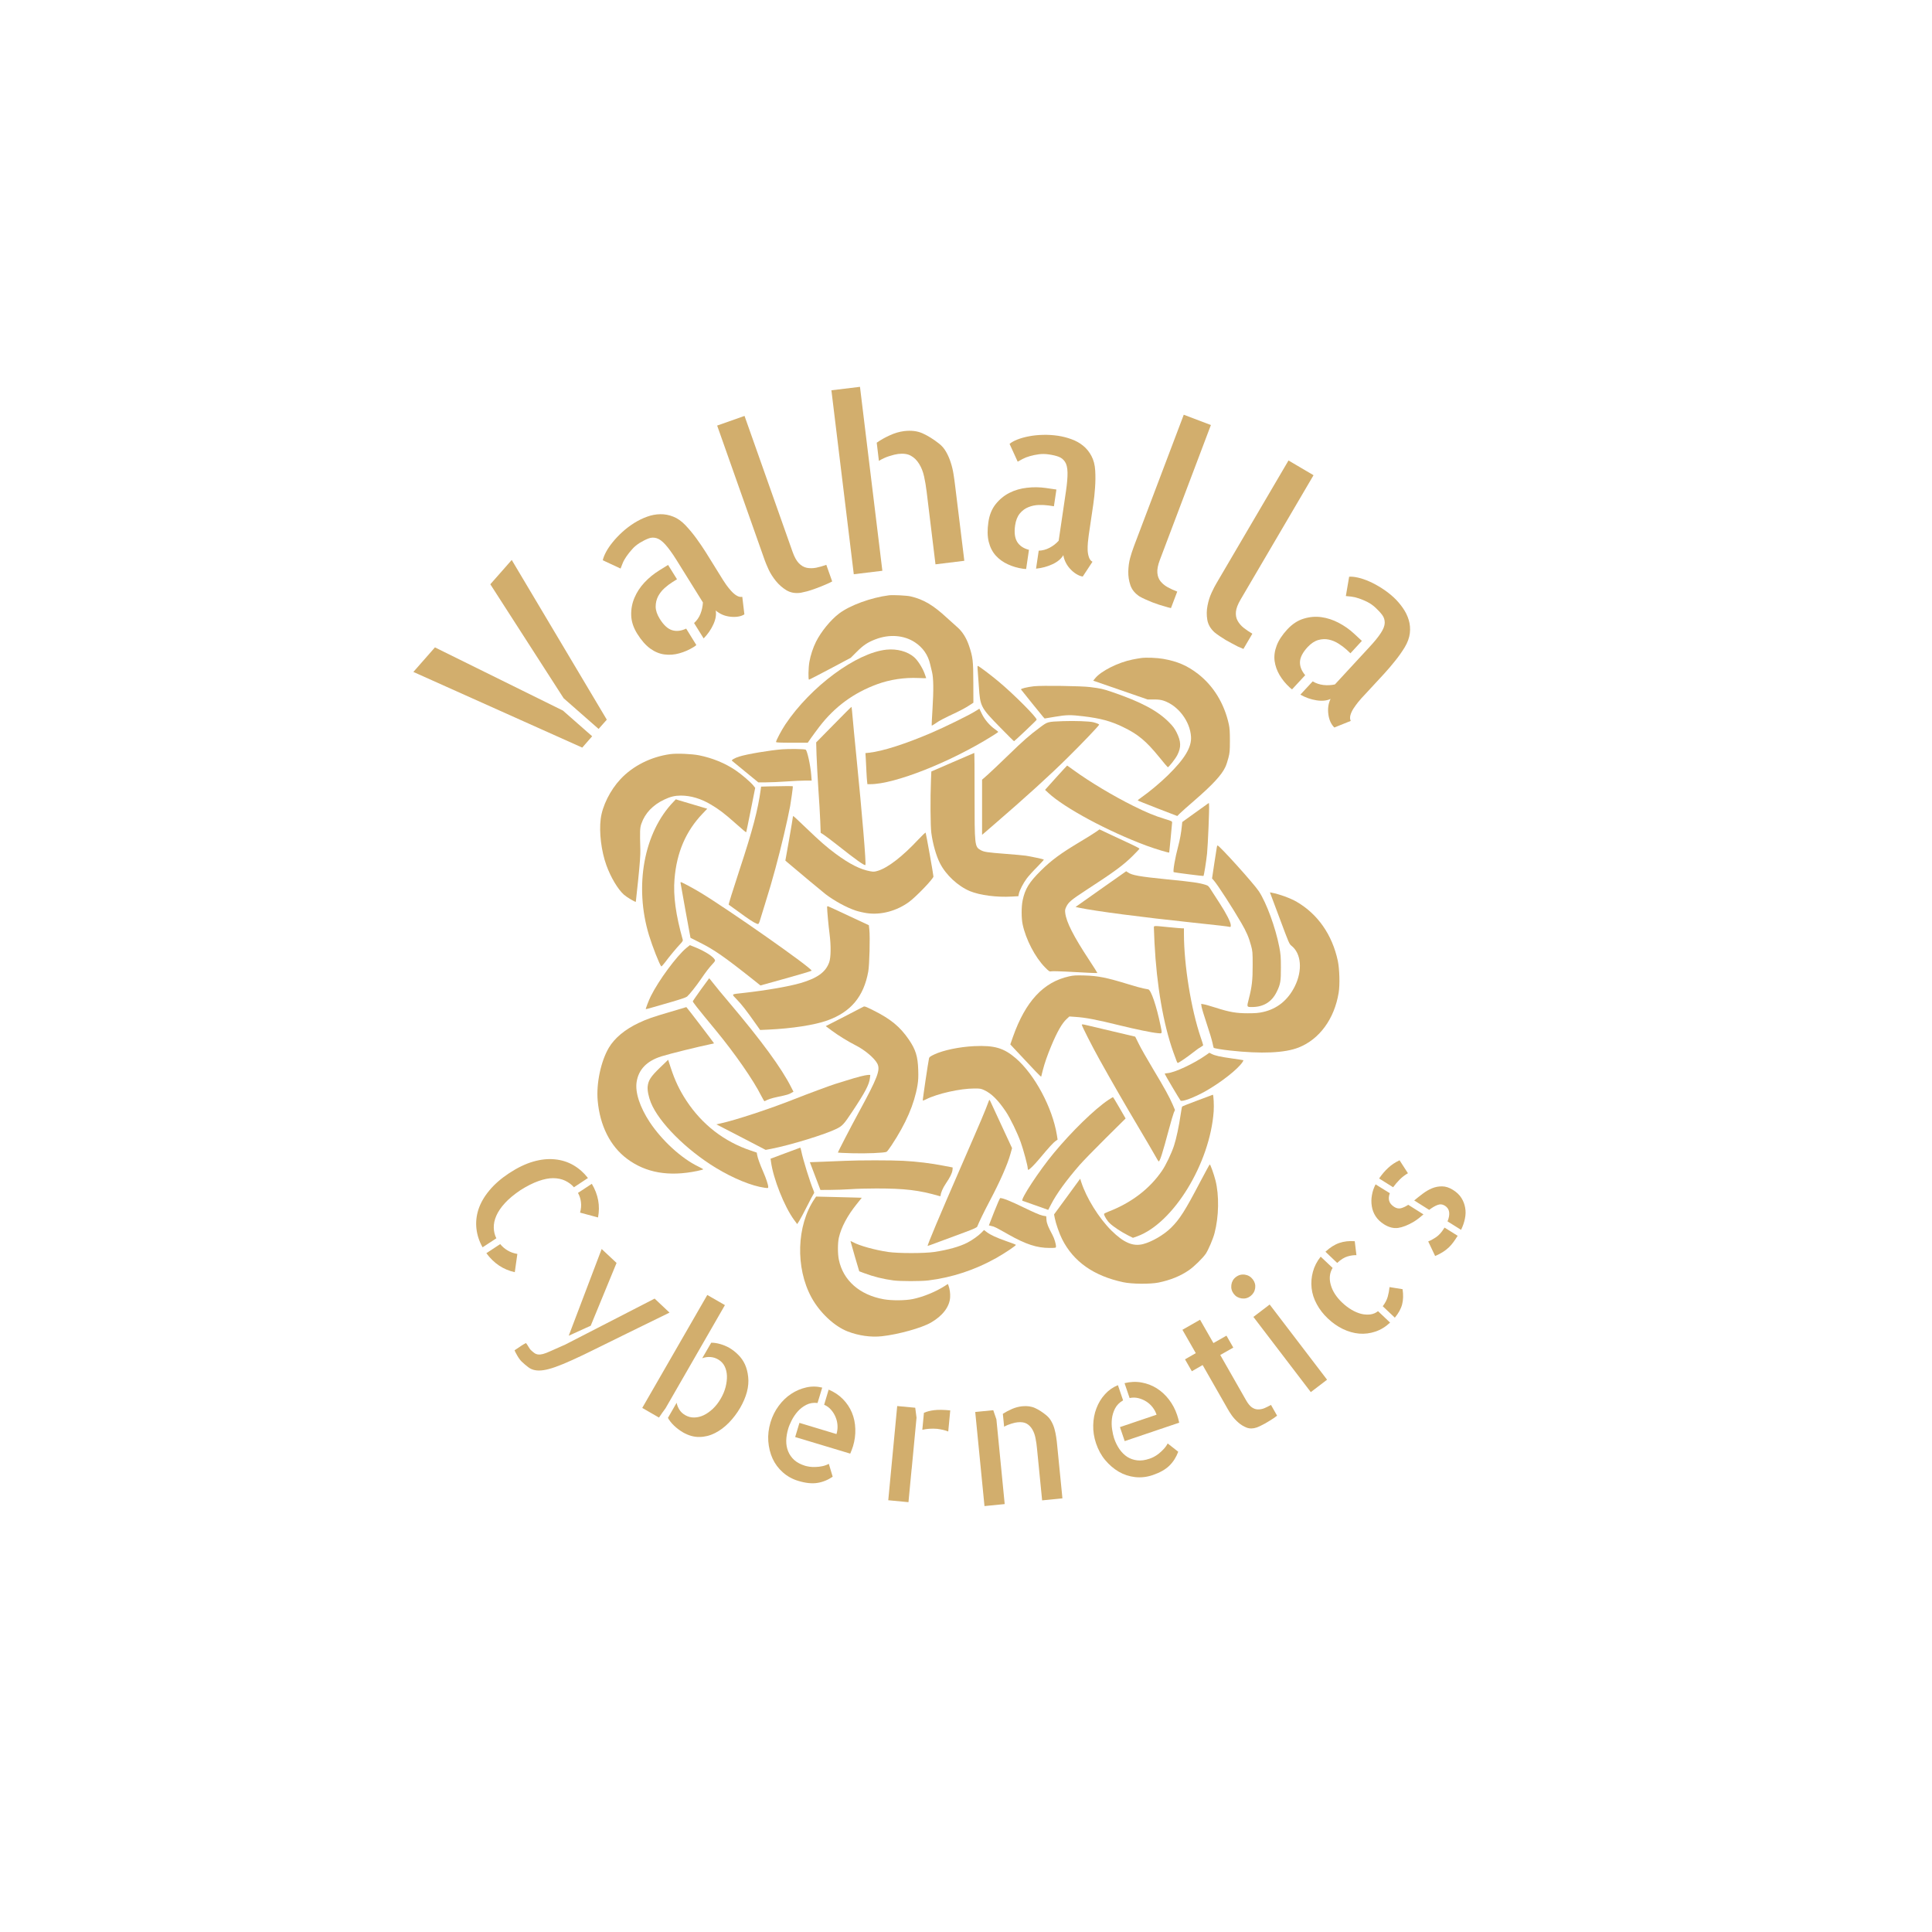 <svg xmlns="http://www.w3.org/2000/svg" xmlns:xlink="http://www.w3.org/1999/xlink" width="500" zoomAndPan="magnify" viewBox="0 0 375 375" height="500" preserveAspectRatio="xMidYMid meet" version="1.0"><defs><g/></defs><path fill="#d2ae6d" d="M 172.551 115.547 C 169.086 115.988 164.98 117.48 162.859 119.09 C 161.25 120.305 159.375 122.59 158.395 124.547 C 157.824 125.68 157.32 127.195 157.102 128.465 C 156.902 129.598 156.855 131.918 157.031 131.918 C 157.102 131.918 158.941 130.961 161.133 129.805 L 165.121 127.684 L 166.301 126.508 C 167.57 125.234 168.41 124.676 169.891 124.105 C 172.598 123.055 175.43 123.266 177.574 124.664 C 179.125 125.68 180.141 127.137 180.547 128.945 C 180.652 129.387 180.816 130.074 180.91 130.461 C 181.191 131.602 181.227 133.957 181.004 137.516 C 180.887 139.309 180.816 140.812 180.852 140.836 C 180.875 140.859 181.227 140.664 181.621 140.383 C 182.355 139.859 183.254 139.402 185.633 138.285 C 186.391 137.934 187.441 137.363 187.965 137.023 L 188.934 136.395 L 188.922 132.547 C 188.91 128.254 188.84 127.59 188.094 125.363 C 187.59 123.848 186.82 122.613 185.832 121.75 C 185.434 121.41 184.559 120.617 183.871 119.988 C 181.145 117.457 179.289 116.352 176.746 115.758 C 176 115.582 173.344 115.453 172.551 115.547 Z M 172.551 115.547 " fill-opacity="1" fill-rule="nonzero"/><path fill="#d2ae6d" d="M 172.07 126.098 C 166.23 126.691 157.355 133.258 152.438 140.605 C 151.691 141.723 150.629 143.73 150.629 144.02 C 150.629 144.125 151.387 144.16 153.707 144.16 L 156.785 144.16 L 157.461 143.191 C 157.824 142.668 158.559 141.688 159.07 141.012 C 162.031 137.176 165.672 134.492 170.23 132.816 C 172.738 131.895 175.547 131.473 178.297 131.602 C 179.113 131.648 179.777 131.648 179.777 131.613 C 179.777 131.59 179.617 131.137 179.418 130.621 C 178.984 129.504 178.09 128.117 177.41 127.543 C 176.129 126.438 174.102 125.891 172.07 126.098 Z M 172.07 126.098 " fill-opacity="1" fill-rule="nonzero"/><path fill="#d2ae6d" d="M 221.523 127.719 C 221.102 127.777 220.344 127.906 219.832 128.012 C 217.023 128.57 213.676 130.262 212.555 131.672 L 212.195 132.117 L 217.477 133.945 L 222.746 135.766 L 223.949 135.766 C 224.855 135.766 225.324 135.824 225.871 136.008 C 228.684 136.953 230.992 139.996 231.176 142.996 C 231.305 145.047 229.965 147.273 226.641 150.527 C 225.148 151.973 223.121 153.676 221.559 154.77 C 221.148 155.051 220.824 155.32 220.824 155.355 C 220.824 155.391 222.547 156.09 224.66 156.906 L 228.508 158.387 L 229.09 157.812 C 229.418 157.5 230.641 156.402 231.809 155.402 C 235.34 152.344 237.125 150.422 237.836 148.883 C 238.023 148.496 238.289 147.68 238.441 147.074 C 238.688 146.109 238.723 145.699 238.723 143.754 C 238.723 142.039 238.676 141.316 238.512 140.57 C 237.625 136.547 235.539 133.141 232.543 130.809 C 230.441 129.188 228.578 128.383 225.777 127.883 C 224.555 127.672 222.48 127.59 221.523 127.719 Z M 221.523 127.719 " fill-opacity="1" fill-rule="nonzero"/><path fill="#d2ae6d" d="M 189.75 129.84 C 189.785 130.18 189.887 131.684 189.992 133.188 C 190.25 137.164 190.32 137.293 194.18 141.246 C 195.59 142.691 196.781 143.867 196.828 143.867 C 196.918 143.867 201.152 139.859 201.211 139.707 C 201.363 139.344 196.77 134.738 193.816 132.277 C 192.23 130.961 190.121 129.363 189.809 129.258 C 189.727 129.223 189.715 129.445 189.75 129.84 Z M 189.75 129.84 " fill-opacity="1" fill-rule="nonzero"/><path fill="#d2ae6d" d="M 200.711 133.199 C 199.355 133.352 198.062 133.676 198.18 133.828 C 198.574 134.355 202.262 138.914 202.48 139.156 L 202.762 139.461 L 204.707 139.133 C 207.039 138.738 207.762 138.727 210.293 139.031 C 213.652 139.438 215.562 139.961 217.906 141.082 C 220.883 142.504 222.457 143.82 225.055 147.016 C 225.883 148.043 226.605 148.895 226.664 148.918 C 226.816 148.977 228.145 147.297 228.52 146.551 C 229.289 145.035 229.254 143.902 228.367 142.145 C 227.992 141.398 227.668 140.953 226.84 140.125 C 224.625 137.922 221.488 136.254 215.926 134.344 C 214.035 133.699 213.699 133.633 211.609 133.363 C 209.922 133.141 202.238 133.035 200.711 133.199 Z M 200.711 133.199 " fill-opacity="1" fill-rule="nonzero"/><path fill="#d2ae6d" d="M 161.836 140.629 L 158.418 144.102 L 158.488 146.504 C 158.535 147.82 158.688 150.762 158.836 153.035 C 159 155.309 159.164 158.176 159.211 159.398 L 159.293 161.652 L 159.887 162.023 C 160.215 162.234 161.344 163.098 162.406 163.926 C 166.16 166.898 167.805 168.062 167.969 167.898 C 168.152 167.727 167.359 158.223 166.195 146.551 C 165.902 143.66 165.59 140.395 165.496 139.273 C 165.402 138.168 165.309 137.234 165.285 137.199 C 165.25 137.176 163.699 138.715 161.836 140.629 Z M 161.836 140.629 " fill-opacity="1" fill-rule="nonzero"/><path fill="#d2ae6d" d="M 189.164 138.133 C 187.836 138.938 183.23 141.199 180.77 142.246 C 175.688 144.418 171.312 145.816 168.715 146.098 L 167.98 146.176 L 168.051 147.297 C 168.082 147.914 168.141 149.047 168.176 149.816 C 168.211 150.586 168.27 151.438 168.305 151.703 L 168.363 152.207 L 168.957 152.207 C 173.645 152.207 184.43 147.949 192.5 142.914 C 193.199 142.48 193.77 142.098 193.758 142.062 C 193.758 142.027 193.469 141.793 193.105 141.535 C 192.082 140.801 191.125 139.684 190.578 138.562 L 190.098 137.559 Z M 189.164 138.133 " fill-opacity="1" fill-rule="nonzero"/><path fill="#d2ae6d" d="M 206.363 139.973 C 203.262 140.09 203.367 140.066 201.816 141.223 C 199.777 142.738 198.633 143.742 195.648 146.645 C 194.133 148.113 192.383 149.77 191.766 150.328 L 190.621 151.332 L 190.621 162.035 L 190.891 161.812 C 191.031 161.684 191.941 160.902 192.898 160.078 C 198.973 154.84 203.719 150.539 207.273 147.016 C 210.039 144.289 213.242 140.93 213.336 140.672 C 213.371 140.57 212.953 140.383 212.195 140.184 C 211.449 139.996 208.613 139.891 206.363 139.973 Z M 206.363 139.973 " fill-opacity="1" fill-rule="nonzero"/><path fill="#d2ae6d" d="M 151.793 145.441 C 149.348 145.641 145.031 146.363 143.504 146.844 C 142.629 147.109 141.93 147.52 142.07 147.66 C 142.129 147.715 143.305 148.684 144.684 149.805 L 147.188 151.855 L 148.703 151.855 C 149.543 151.855 151.328 151.773 152.668 151.68 C 154.023 151.586 155.664 151.508 156.332 151.508 L 157.543 151.508 L 157.461 150.469 C 157.32 148.543 156.668 145.617 156.367 145.5 C 156.027 145.371 153.184 145.336 151.793 145.441 Z M 151.793 145.441 " fill-opacity="1" fill-rule="nonzero"/><path fill="#d2ae6d" d="M 184.91 147.949 L 180.77 149.746 L 180.699 151.473 C 180.559 154.875 180.594 160.355 180.77 161.66 C 181.051 163.785 181.703 166.094 182.438 167.539 C 183.582 169.812 185.926 171.992 188.27 172.973 C 190.191 173.766 193.469 174.195 196.395 174.023 L 197.664 173.953 L 197.758 173.496 C 197.91 172.773 198.609 171.422 199.309 170.488 C 199.66 170.023 200.559 169.02 201.316 168.273 C 202.062 167.516 202.645 166.875 202.609 166.84 C 202.527 166.758 200.137 166.246 199.137 166.094 C 198.656 166.023 196.848 165.859 195.137 165.73 C 191.578 165.453 191.008 165.371 190.355 165.008 C 189.176 164.344 189.164 164.191 189.164 154.152 C 189.176 149.746 189.141 146.141 189.105 146.141 C 189.07 146.152 187.184 146.957 184.91 147.949 Z M 184.91 147.949 " fill-opacity="1" fill-rule="nonzero"/><path fill="#d2ae6d" d="M 130.105 146.375 C 126.352 146.887 122.832 148.66 120.43 151.238 C 118.434 153.371 116.895 156.461 116.594 158.969 C 116.266 161.582 116.711 165.207 117.699 167.945 C 118.539 170.277 119.926 172.609 121.105 173.66 C 121.652 174.148 123.309 175.141 123.414 175.035 C 123.426 175.012 123.637 173.055 123.879 170.688 C 124.195 167.598 124.312 165.977 124.289 164.973 C 124.184 161.266 124.207 160.695 124.488 159.891 C 125.188 157.848 126.715 156.238 128.953 155.191 C 130.117 154.633 131.016 154.422 132.16 154.422 C 134.094 154.422 136.113 155.027 138.07 156.215 C 139.609 157.137 140.637 157.918 142.629 159.691 C 144.379 161.242 144.785 161.582 144.844 161.523 C 144.855 161.5 145.266 159.551 145.73 157.207 L 146.582 152.93 L 146.258 152.508 C 145.754 151.855 143.926 150.281 142.758 149.5 C 140.695 148.113 138.281 147.133 135.703 146.609 C 134.316 146.328 131.355 146.199 130.105 146.375 Z M 130.105 146.375 " fill-opacity="1" fill-rule="nonzero"/><path fill="#d2ae6d" d="M 204.965 150.945 L 202.844 153.312 L 203.484 153.906 C 206.633 156.836 215.121 161.395 222.535 164.145 C 224.215 164.766 226.863 165.566 226.945 165.477 C 226.957 165.465 227.086 164.203 227.223 162.699 C 227.363 161.195 227.492 159.832 227.504 159.68 C 227.527 159.41 227.434 159.363 226.129 158.969 C 224.098 158.352 222.582 157.723 219.949 156.414 C 216.137 154.527 211.473 151.727 208.508 149.57 C 207.773 149.035 207.156 148.59 207.133 148.59 C 207.109 148.59 206.145 149.652 204.965 150.945 Z M 204.965 150.945 " fill-opacity="1" fill-rule="nonzero"/><path fill="#d2ae6d" d="M 149.266 152.637 L 147.727 152.684 L 147.656 153.23 C 147.129 157.148 146.094 161.102 143.527 168.879 C 142.152 173.102 141.383 175.539 141.441 175.598 C 141.477 175.621 142.547 176.402 144.625 177.895 C 146 178.883 146.957 179.422 147.176 179.34 C 147.258 179.305 147.41 179 147.504 178.652 C 147.609 178.312 148.027 176.926 148.449 175.586 C 149.508 172.156 149.707 171.492 150.5 168.59 C 151.598 164.578 152.855 159.215 153.367 156.461 C 153.531 155.574 153.895 152.953 153.895 152.648 C 153.895 152.555 152.809 152.555 149.266 152.637 Z M 149.266 152.637 " fill-opacity="1" fill-rule="nonzero"/><path fill="#d2ae6d" d="M 130.715 155.633 C 124.977 161.594 123.074 171.969 125.969 181.531 C 126.633 183.711 128.008 187.211 128.348 187.57 C 128.395 187.617 128.719 187.281 129.07 186.812 C 129.863 185.73 131.379 183.91 132.066 183.199 C 132.414 182.836 132.566 182.594 132.531 182.441 C 131.156 177.543 130.656 173.859 130.922 170.629 C 131.344 165.453 133.113 161.336 136.379 157.918 L 137.277 156.977 L 136.344 156.695 C 135.832 156.543 134.699 156.207 133.84 155.949 C 132.977 155.691 132.02 155.402 131.715 155.32 L 131.18 155.145 Z M 130.715 155.633 " fill-opacity="1" fill-rule="nonzero"/><path fill="#d2ae6d" d="M 232.051 157.699 L 229.477 159.551 L 229.395 160.332 C 229.277 161.582 229.02 163.016 228.695 164.215 C 228.086 166.477 227.621 169.172 227.82 169.289 C 227.934 169.359 233.543 170.07 233.59 170.023 C 233.695 169.93 234.129 167.211 234.289 165.684 C 234.453 164.039 234.758 156.906 234.676 156.215 L 234.641 155.844 Z M 232.051 157.699 " fill-opacity="1" fill-rule="nonzero"/><path fill="#d2ae6d" d="M 153.895 158.582 C 153.895 158.699 153.566 160.648 153.172 162.922 L 152.438 167.039 L 152.797 167.352 C 155.105 169.312 159.699 173.148 160.25 173.566 C 161.973 174.871 164.316 176.156 166.078 176.738 C 166.59 176.914 167.559 177.137 168.234 177.238 C 170.965 177.648 174.066 176.82 176.469 175.047 C 177.855 174.023 181.18 170.559 181.18 170.129 C 181.191 169.824 179.734 161.695 179.664 161.617 C 179.617 161.57 178.984 162.164 178.25 162.945 C 175.195 166.223 172.363 168.414 170.438 169.008 C 169.75 169.219 169.578 169.23 168.922 169.113 C 166.977 168.762 164.902 167.715 162.172 165.695 C 160.469 164.438 159.188 163.316 156.539 160.777 C 155.199 159.492 154.059 158.422 154 158.41 C 153.941 158.387 153.895 158.469 153.895 158.582 Z M 153.895 158.582 " fill-opacity="1" fill-rule="nonzero"/><path fill="#d2ae6d" d="M 212.766 161.441 C 212.426 161.695 210.957 162.605 209.512 163.469 C 205.84 165.672 204.102 166.945 202.027 168.996 C 199.742 171.258 198.961 172.539 198.492 174.77 C 198.238 176.004 198.238 178.207 198.492 179.41 C 199.102 182.324 200.918 185.809 202.82 187.746 C 203.66 188.586 203.684 188.609 204.125 188.527 C 204.383 188.492 205.629 188.516 206.902 188.586 C 210.621 188.797 212.953 188.898 213 188.863 C 213.023 188.844 212.312 187.711 211.414 186.348 C 208.371 181.73 206.957 178.953 206.762 177.195 C 206.691 176.68 206.727 176.48 206.992 175.945 C 207.414 175.094 208.008 174.605 210.797 172.785 C 216.273 169.23 218 167.957 219.844 166.141 C 220.578 165.418 221.172 164.773 221.172 164.719 C 221.172 164.672 220.473 164.297 219.633 163.902 C 218.781 163.504 217.035 162.688 215.738 162.082 L 213.406 160.984 Z M 212.766 161.441 " fill-opacity="1" fill-rule="nonzero"/><path fill="#d2ae6d" d="M 236.18 164.473 C 236.133 164.684 235.91 166.129 235.68 167.68 L 235.258 170.512 L 235.621 170.922 C 236.355 171.762 239.246 176.227 240.914 179.105 C 241.926 180.832 242.395 181.926 242.836 183.559 C 243.117 184.598 243.141 184.855 243.141 187.305 C 243.152 190.207 243 191.547 242.383 193.926 C 241.984 195.465 241.984 195.465 242.988 195.465 C 245.238 195.465 246.848 194.484 247.816 192.504 C 248.539 191.035 248.633 190.449 248.621 187.77 C 248.621 185.684 248.574 185.18 248.305 183.793 C 247.57 180.016 245.832 175.27 244.352 173.008 C 243.41 171.562 236.68 164.098 236.32 164.098 C 236.273 164.098 236.215 164.273 236.18 164.473 Z M 236.18 164.473 " fill-opacity="1" fill-rule="nonzero"/><path fill="#d2ae6d" d="M 213.652 172.586 L 208.766 176.039 L 209.453 176.191 C 212.625 176.855 221.617 178.031 231.551 179.082 C 236.227 179.57 238.418 179.828 238.699 179.91 C 238.859 179.957 238.895 179.898 238.895 179.57 C 238.895 179.012 237.988 177.238 236.715 175.293 C 236.145 174.43 235.434 173.312 235.117 172.82 C 234.617 172.004 234.512 171.91 234.023 171.75 C 232.727 171.352 231.656 171.188 226.594 170.688 C 221.148 170.141 219.738 169.895 218.934 169.336 C 218.77 169.207 218.605 169.113 218.586 169.113 C 218.574 169.125 216.344 170.676 213.652 172.586 Z M 213.652 172.586 " fill-opacity="1" fill-rule="nonzero"/><path fill="#d2ae6d" d="M 132.09 171.352 C 132.102 171.434 132.531 173.871 133.059 176.773 L 134.023 182.031 L 135.891 182.977 C 138.605 184.328 140.684 185.773 146.234 190.184 L 147.598 191.277 L 152.539 189.902 C 155.258 189.145 157.508 188.48 157.531 188.41 C 157.684 187.969 141.277 176.445 135.82 173.172 C 134.527 172.391 132.312 171.211 132.148 171.211 C 132.113 171.211 132.09 171.281 132.09 171.352 Z M 132.09 171.352 " fill-opacity="1" fill-rule="nonzero"/><path fill="#d2ae6d" d="M 246.695 173.754 C 246.812 174.059 247.652 176.309 248.574 178.766 C 250.137 182.965 250.254 183.246 250.672 183.57 C 252.586 185.086 252.852 188.34 251.324 191.441 C 249.996 194.113 247.922 195.805 245.191 196.422 C 244.305 196.621 243.699 196.676 242.219 196.676 C 239.969 196.676 238.664 196.457 235.934 195.582 C 234.93 195.266 233.895 194.965 233.625 194.93 L 233.148 194.848 L 233.219 195.383 C 233.266 195.688 233.707 197.18 234.219 198.695 C 234.734 200.223 235.234 201.891 235.34 202.402 C 235.445 202.914 235.551 203.348 235.574 203.371 C 235.68 203.488 237.219 203.742 238.723 203.906 C 244.832 204.582 249.367 204.387 252.059 203.324 C 256.105 201.727 259.012 197.762 259.836 192.668 C 260.094 191.164 260 188.051 259.664 186.477 C 258.578 181.438 255.793 177.438 251.699 175.047 C 250.508 174.348 248.328 173.555 246.859 173.277 L 246.488 173.207 Z M 246.695 173.754 " fill-opacity="1" fill-rule="nonzero"/><path fill="#d2ae6d" d="M 160.539 176.074 C 160.539 176.738 160.809 179.688 161.02 181.297 C 161.309 183.547 161.285 185.844 160.949 186.777 C 160.273 188.691 158.641 189.867 155.352 190.824 C 153.055 191.488 148.715 192.234 144.332 192.727 C 141.801 193.016 141.941 192.863 143.027 194.008 C 143.98 194.988 144.914 196.199 146.605 198.602 L 147.539 199.918 L 149.113 199.848 C 153.789 199.629 158.102 198.953 160.562 198.078 C 165.133 196.445 167.641 193.461 168.527 188.586 C 168.762 187.324 168.898 181.926 168.738 180.434 L 168.645 179.582 L 164.797 177.789 C 162.684 176.797 160.867 175.957 160.75 175.922 C 160.598 175.875 160.539 175.922 160.539 176.074 Z M 160.539 176.074 " fill-opacity="1" fill-rule="nonzero"/><path fill="#d2ae6d" d="M 223.973 180.215 C 223.973 180.492 224.031 181.742 224.086 182.988 C 224.508 191.266 225.801 198.766 227.738 204.211 C 228.438 206.156 228.496 206.309 228.613 206.309 C 228.785 206.309 230.383 205.223 231.492 204.352 C 232.062 203.895 232.75 203.395 233.031 203.254 C 233.312 203.102 233.531 202.926 233.531 202.867 C 233.531 202.801 233.324 202.109 233.055 201.352 C 231.188 195.84 229.812 187.348 229.801 181.262 L 229.801 180.191 L 229.488 180.191 C 229.301 180.191 228.086 180.086 226.77 179.957 C 223.668 179.652 223.973 179.629 223.973 180.215 Z M 223.973 180.215 " fill-opacity="1" fill-rule="nonzero"/><path fill="#d2ae6d" d="M 133.219 184.004 C 131.32 185.59 127.891 190.219 126.328 193.344 C 125.945 194.102 125.293 195.816 125.348 195.871 C 125.371 195.895 125.887 195.758 126.492 195.582 C 127.098 195.406 128.836 194.906 130.34 194.473 C 132.102 193.961 133.172 193.598 133.359 193.438 C 133.863 192.98 135.086 191.453 136.055 190.043 C 137.102 188.516 137.594 187.887 138.363 187.047 C 138.781 186.59 138.852 186.465 138.746 186.277 C 138.41 185.648 136.836 184.645 135.074 183.922 C 134.445 183.664 133.918 183.453 133.906 183.453 C 133.895 183.453 133.594 183.699 133.219 184.004 Z M 133.219 184.004 " fill-opacity="1" fill-rule="nonzero"/><path fill="#d2ae6d" d="M 207.531 189.508 C 202.527 190.602 199.043 194.367 196.605 201.273 L 196.102 202.719 L 196.77 203.441 C 201.188 208.176 202.062 209.082 202.098 208.957 C 202.121 208.887 202.262 208.336 202.398 207.766 C 202.738 206.414 203.32 204.746 204.055 202.996 C 205.199 200.258 206.145 198.602 207.027 197.797 L 207.566 197.297 L 208.742 197.379 C 210.691 197.504 212.859 197.914 217.371 199.031 C 220.309 199.754 223.562 200.434 224.707 200.535 C 225.625 200.629 225.602 200.711 225.254 199.043 C 224.484 195.277 223.41 192.129 222.875 192.035 C 222.734 192 222.316 191.934 221.93 191.852 C 221.547 191.781 220.309 191.441 219.191 191.094 C 214.723 189.727 213.184 189.414 210.387 189.332 C 208.848 189.297 208.348 189.32 207.531 189.508 Z M 207.531 189.508 " fill-opacity="1" fill-rule="nonzero"/><path fill="#d2ae6d" d="M 136.078 192.023 C 135.238 193.203 134.516 194.242 134.48 194.32 C 134.422 194.473 135.086 195.324 138.957 200.012 C 142.629 204.465 146.211 209.621 147.727 212.641 C 148.051 213.27 148.344 213.77 148.391 213.746 C 149.102 213.375 149.766 213.152 150.977 212.898 C 152.715 212.535 153.137 212.418 153.625 212.117 L 154.012 211.895 L 153.578 211.055 C 151.727 207.359 147.82 202.02 141.512 194.566 C 140.273 193.109 138.898 191.453 138.469 190.883 C 138.023 190.324 137.664 189.867 137.652 189.879 C 137.641 189.879 136.93 190.848 136.078 192.023 Z M 136.078 192.023 " fill-opacity="1" fill-rule="nonzero"/><path fill="#d2ae6d" d="M 167.535 195.43 C 167.371 195.523 165.672 196.41 163.758 197.391 L 160.273 199.172 L 161.484 200.07 C 162.777 201.027 164.645 202.168 166.043 202.879 C 167.84 203.777 169.715 205.363 170.277 206.426 C 170.93 207.648 170.371 209.129 166.637 215.988 C 165.062 218.879 162.637 223.578 162.637 223.719 C 162.637 223.742 163.863 223.801 165.355 223.844 C 168.074 223.926 171.688 223.777 172.082 223.566 C 172.199 223.508 172.621 222.949 173.039 222.316 C 175.852 218.074 177.469 214.309 178.09 210.633 C 178.238 209.703 178.273 209.016 178.227 207.66 C 178.148 205.051 177.727 203.719 176.41 201.785 C 174.684 199.266 172.863 197.773 169.461 196.082 C 167.922 195.324 167.805 195.277 167.535 195.43 Z M 167.535 195.43 " fill-opacity="1" fill-rule="nonzero"/><path fill="#d2ae6d" d="M 130.164 196.387 C 126.527 197.457 125.676 197.75 123.938 198.566 C 121.305 199.812 119.297 201.48 118.18 203.359 C 116.641 205.949 115.719 210.273 116.008 213.598 C 116.43 218.457 118.434 222.469 121.688 224.906 C 125.336 227.648 129.828 228.43 135.332 227.285 C 135.984 227.145 136.52 227.004 136.508 226.957 C 136.508 226.926 136.055 226.668 135.492 226.398 C 132.254 224.836 128.461 221.352 126.105 217.793 C 124.195 214.891 123.262 212.047 123.566 210.027 C 123.938 207.578 125.559 205.914 128.418 205.027 C 130.023 204.523 135.645 203.137 137.977 202.66 C 138.305 202.602 138.57 202.531 138.594 202.508 C 138.629 202.484 133.266 195.453 133.219 195.477 C 133.207 195.488 131.832 195.895 130.164 196.387 Z M 130.164 196.387 " fill-opacity="1" fill-rule="nonzero"/><path fill="#d2ae6d" d="M 209.98 198.895 C 209.98 199.148 211.926 202.984 213.418 205.668 C 215.797 209.945 218.398 214.461 220.938 218.727 C 222.234 220.906 223.645 223.309 224.062 224.055 C 224.473 224.812 224.855 225.43 224.902 225.43 C 225.137 225.43 225.648 223.844 226.887 219.191 C 227.281 217.711 227.715 216.266 227.832 215.977 L 228.062 215.449 L 227.645 214.461 C 226.992 212.945 226.047 211.219 223.797 207.477 C 222.664 205.586 221.418 203.406 221.043 202.625 L 220.344 201.215 L 216.008 200.188 C 213.617 199.617 211.285 199.066 210.832 198.965 C 210.211 198.812 209.98 198.801 209.98 198.895 Z M 209.98 198.895 " fill-opacity="1" fill-rule="nonzero"/><path fill="#d2ae6d" d="M 189.094 203.055 C 186.203 203.195 183.125 203.836 181.352 204.664 C 180.629 205.004 180.375 205.18 180.328 205.387 C 180.164 206.098 179.055 213.551 179.113 213.609 C 179.148 213.645 179.43 213.539 179.754 213.375 C 181.926 212.277 186.355 211.277 189.105 211.277 C 190.203 211.266 190.402 211.301 191.031 211.59 C 192.441 212.242 193.734 213.527 195.23 215.754 C 196.09 217.035 197.457 219.859 198.121 221.699 C 198.656 223.191 199.484 226.281 199.484 226.785 C 199.484 226.938 199.531 227.062 199.578 227.062 C 199.801 227.062 200.723 226.145 201.84 224.812 C 203.555 222.75 204.477 221.746 204.906 221.457 L 205.281 221.199 L 205.141 220.312 C 204.277 214.996 200.824 208.547 197.152 205.398 C 194.809 203.395 193.012 202.879 189.094 203.055 Z M 189.094 203.055 " fill-opacity="1" fill-rule="nonzero"/><path fill="#d2ae6d" d="M 234.105 204.781 C 231.762 206.438 227.926 208.234 226.57 208.301 C 226.293 208.324 226.07 208.371 226.07 208.418 C 226.07 208.535 228.973 213.434 229.148 213.621 C 229.43 213.922 231.863 213 234.047 211.766 C 237.055 210.051 240.273 207.52 241.168 206.156 C 241.285 205.98 241.355 205.82 241.332 205.785 C 241.309 205.762 240.32 205.609 239.129 205.445 C 236.809 205.121 235.828 204.898 235.164 204.559 L 234.734 204.34 Z M 234.105 204.781 " fill-opacity="1" fill-rule="nonzero"/><path fill="#d2ae6d" d="M 128.09 207.242 C 126.316 208.957 125.84 209.691 125.711 210.879 C 125.629 211.637 125.898 212.934 126.34 214.027 C 127.891 217.863 133.184 223.168 138.91 226.656 C 142.316 228.73 145.918 230.199 148.391 230.539 C 149.09 230.633 149.113 230.633 149.113 230.375 C 149.113 229.98 148.68 228.672 148.156 227.484 C 147.504 225.992 147.062 224.754 146.969 224.195 L 146.887 223.719 L 145.754 223.332 C 140.555 221.594 136.297 218.297 133.23 213.645 C 131.902 211.625 130.992 209.715 130.176 207.207 L 129.688 205.703 Z M 128.09 207.242 " fill-opacity="1" fill-rule="nonzero"/><path fill="#d2ae6d" d="M 167 208.934 C 166.406 209.082 165.145 209.445 164.199 209.75 C 163.246 210.051 162.277 210.355 162.055 210.414 C 161.379 210.613 156.434 212.441 154.125 213.363 C 149.383 215.242 142.793 217.41 139.973 218.027 L 139.051 218.238 L 139.504 218.469 C 139.75 218.598 141.906 219.707 144.285 220.941 L 148.613 223.191 L 149.707 222.984 C 153.473 222.25 160.227 220.172 162.418 219.078 C 163.523 218.516 163.793 218.227 165.426 215.766 C 167.922 212.012 168.715 210.508 168.855 209.246 L 168.922 208.641 L 168.492 208.641 C 168.258 208.652 167.582 208.781 167 208.934 Z M 167 208.934 " fill-opacity="1" fill-rule="nonzero"/><path fill="#d2ae6d" d="M 232.438 213.598 C 230.84 214.191 229.496 214.727 229.453 214.785 C 229.406 214.832 229.289 215.508 229.172 216.277 C 228.855 218.516 228.309 221.07 227.867 222.398 C 227.363 223.914 226.293 226.156 225.547 227.238 C 223.145 230.762 219.574 233.477 215.145 235.18 C 214.68 235.355 214.293 235.562 214.293 235.621 C 214.293 235.984 214.91 236.988 215.438 237.465 C 216.16 238.141 217.629 239.109 218.934 239.773 L 219.902 240.262 L 220.754 239.961 C 227.773 237.395 234.852 225.816 235.574 215.719 C 235.656 214.551 235.551 212.488 235.41 212.488 C 235.375 212.5 234.035 212.988 232.438 213.598 Z M 232.438 213.598 " fill-opacity="1" fill-rule="nonzero"/><path fill="#d2ae6d" d="M 215.086 213.527 C 212.426 215.32 208.008 219.625 204.547 223.801 C 201.711 227.215 197.98 232.895 198.457 233.07 C 198.539 233.094 199.707 233.512 201.035 233.977 L 203.461 234.84 L 203.996 233.805 C 205.059 231.727 206.938 229.141 209.547 226.133 C 210.188 225.398 212.461 223.055 214.598 220.941 L 218.48 217.094 L 217.289 215.031 C 216.637 213.887 216.066 212.957 216.02 212.957 C 215.984 212.957 215.562 213.211 215.086 213.527 Z M 215.086 213.527 " fill-opacity="1" fill-rule="nonzero"/><path fill="#d2ae6d" d="M 191.965 213.598 C 191.148 215.812 190.68 216.906 186.309 226.949 C 182.367 235.996 179.953 241.73 180.059 241.836 C 180.07 241.848 181.098 241.477 182.344 241.008 C 183.594 240.543 185.738 239.75 187.113 239.238 C 189.07 238.516 189.621 238.258 189.691 238.059 C 190.016 237.23 191.043 235.109 192.035 233.242 C 194.098 229.359 195.578 225.992 196.137 223.938 L 196.441 222.855 L 194.508 218.691 C 193.445 216.406 192.453 214.262 192.312 213.945 C 192.082 213.457 192.035 213.398 191.965 213.598 Z M 191.965 213.598 " fill-opacity="1" fill-rule="nonzero"/><path fill="#d2ae6d" d="M 152.402 223.844 L 149.566 224.906 L 149.648 225.488 C 150.094 228.801 152.25 234.223 154.137 236.789 L 154.734 237.594 L 155.141 236.965 C 155.363 236.613 156.039 235.332 156.656 234.117 C 157.262 232.895 157.848 231.82 157.93 231.715 C 158.066 231.555 158.066 231.473 157.906 231.074 C 157.215 229.441 155.863 225.07 155.527 223.414 C 155.457 223.055 155.363 222.75 155.316 222.762 C 155.27 222.773 153.965 223.25 152.402 223.844 Z M 152.402 223.844 " fill-opacity="1" fill-rule="nonzero"/><path fill="#d2ae6d" d="M 164.039 225.316 C 163.105 225.363 161.191 225.441 159.77 225.488 L 157.195 225.582 L 158.219 228.277 L 159.246 230.969 L 161.203 230.957 C 162.277 230.957 164.027 230.887 165.086 230.82 C 166.148 230.738 168.398 230.68 170.102 230.68 C 175.617 230.68 178.379 231.004 182.32 232.148 C 182.496 232.195 182.578 232.172 182.578 232.055 C 182.578 231.578 183.008 230.562 183.582 229.734 C 184.406 228.508 184.781 227.762 184.875 227.121 C 184.91 226.832 184.922 226.598 184.898 226.598 C 184.875 226.598 184.07 226.445 183.102 226.258 C 180.746 225.793 177.949 225.453 175.348 225.316 C 173.016 225.188 166.766 225.188 164.039 225.316 Z M 164.039 225.316 " fill-opacity="1" fill-rule="nonzero"/><path fill="#d2ae6d" d="M 232.949 229.418 C 230.035 234.992 228.973 236.66 227.293 238.316 C 225.895 239.691 223.598 241.031 221.871 241.477 C 219.902 241.977 218.105 241.207 215.703 238.828 C 213.289 236.426 210.852 232.508 209.863 229.418 L 209.664 228.789 L 207.133 232.254 L 204.594 235.715 L 204.73 236.438 C 204.941 237.5 205.617 239.457 206.156 240.52 C 208.359 244.891 212.289 247.656 218.023 248.879 C 219.68 249.242 223.25 249.266 224.844 248.949 C 227.164 248.473 229.125 247.68 230.781 246.535 C 231.797 245.836 233.484 244.168 234.047 243.34 C 234.559 242.559 235.457 240.473 235.746 239.332 C 236.586 236.148 236.656 231.984 235.922 229.105 C 235.598 227.855 234.941 226.016 234.816 226.016 C 234.77 226.016 233.93 227.555 232.949 229.418 Z M 232.949 229.418 " fill-opacity="1" fill-rule="nonzero"/><path fill="#d2ae6d" d="M 158.09 232.719 C 154.617 237.848 154.359 246.07 157.508 251.84 C 159.117 254.781 161.949 257.438 164.551 258.441 C 166.672 259.258 169.062 259.598 171.176 259.363 C 174.367 259.012 178.895 257.754 180.688 256.715 C 182.961 255.41 184.305 253.648 184.418 251.828 C 184.465 251.039 184.352 250.199 184.105 249.531 L 183.977 249.219 L 183.348 249.625 C 181.574 250.758 179.184 251.727 177.18 252.145 C 175.699 252.449 173.121 252.461 171.559 252.191 C 166.871 251.363 163.652 248.543 162.824 244.52 C 162.582 243.363 162.582 241.289 162.824 240.227 C 163.281 238.223 164.469 235.973 166.242 233.77 L 167.27 232.484 L 166.207 232.449 C 165.625 232.438 163.629 232.383 161.777 232.336 L 158.406 232.254 Z M 158.09 232.719 " fill-opacity="1" fill-rule="nonzero"/><path fill="#d2ae6d" d="M 192.977 235.191 L 191.941 237.848 L 192.477 237.977 C 193.035 238.094 193.211 238.188 195.812 239.656 C 199.125 241.523 201.27 242.223 203.695 242.223 C 204.93 242.223 204.965 242.211 204.965 241.953 C 204.965 241.43 204.648 240.391 204.289 239.715 C 203.438 238.117 203.18 237.5 203.121 236.789 L 203.074 236.078 L 202.363 235.949 C 201.887 235.855 200.723 235.355 198.68 234.363 C 196.148 233.129 194.68 232.543 194.145 232.543 C 194.074 232.543 193.551 233.734 192.977 235.191 Z M 192.977 235.191 " fill-opacity="1" fill-rule="nonzero"/><path fill="#d2ae6d" d="M 190.496 239.262 C 189.898 239.867 188.617 240.777 187.707 241.23 C 186.203 241.988 183.988 242.605 181.352 243.004 C 179.406 243.293 174.379 243.293 172.375 243.004 C 169.785 242.617 166.801 241.789 165.59 241.113 C 165.309 240.961 165.086 240.871 165.086 240.918 C 165.086 240.961 165.461 242.293 165.926 243.879 L 166.777 246.758 L 167.711 247.109 C 169.543 247.797 171.441 248.273 173.426 248.531 C 174.801 248.707 178.707 248.707 180.188 248.531 C 184.77 247.969 189.234 246.5 193.328 244.203 C 195.125 243.191 197.293 241.73 197.176 241.617 C 197.105 241.547 196.312 241.242 195.391 240.93 C 193.445 240.25 192.254 239.703 191.52 239.145 L 190.996 238.746 Z M 190.496 239.262 " fill-opacity="1" fill-rule="nonzero"/><g fill="#d2ae6d" fill-opacity="1"><g transform="translate(87.31, 232.198)"><g><path d="M 25.281 3.172 C 25.477 2.453 25.535 1.773 25.453 1.141 C 25.379 0.504 25.188 -0.094 24.875 -0.656 L 27.562 -2.422 C 28.801 -0.336 29.203 1.836 28.766 4.109 Z M 9.781 9.281 C 10.188 9.781 10.664 10.191 11.219 10.516 C 11.77 10.848 12.398 11.07 13.109 11.188 L 12.609 14.734 C 11.484 14.484 10.461 14.051 9.547 13.438 C 8.629 12.82 7.812 12.023 7.094 11.047 Z M 11.531 -4.5 C 13.156 -5.562 14.707 -6.305 16.188 -6.734 C 17.676 -7.16 19.07 -7.305 20.375 -7.172 C 21.688 -7.047 22.883 -6.672 23.969 -6.047 C 25.051 -5.422 26 -4.586 26.812 -3.547 L 24.094 -1.75 C 23.613 -2.289 23.039 -2.719 22.375 -3.031 C 21.719 -3.344 20.957 -3.504 20.094 -3.516 C 19.238 -3.523 18.273 -3.336 17.203 -2.953 C 16.141 -2.578 14.973 -1.988 13.703 -1.188 C 12.441 -0.332 11.438 0.504 10.688 1.328 C 9.938 2.148 9.383 2.961 9.031 3.766 C 8.676 4.578 8.508 5.359 8.531 6.109 C 8.551 6.859 8.719 7.539 9.031 8.156 L 6.359 9.906 C 5.711 8.758 5.316 7.566 5.172 6.328 C 5.023 5.086 5.148 3.836 5.547 2.578 C 5.953 1.328 6.648 0.102 7.641 -1.094 C 8.629 -2.301 9.926 -3.438 11.531 -4.5 Z M 11.531 -4.5 "/></g></g></g><g fill="#d2ae6d" fill-opacity="1"><g transform="translate(102.423, 254.136)"><g><path d="M 27.531 0.641 C 24.469 2.141 21.754 3.469 19.391 4.625 C 17.023 5.789 14.953 6.812 13.172 7.688 C 11.398 8.57 9.883 9.297 8.625 9.859 C 7.363 10.43 6.273 10.879 5.359 11.203 C 4.441 11.523 3.676 11.727 3.062 11.812 C 2.445 11.906 1.898 11.906 1.422 11.812 C 0.941 11.727 0.504 11.535 0.109 11.234 C -0.285 10.941 -0.707 10.582 -1.156 10.156 C -1.301 10.02 -1.453 9.844 -1.609 9.625 C -1.766 9.414 -1.906 9.195 -2.031 8.969 C -2.164 8.738 -2.281 8.531 -2.375 8.344 C -2.469 8.156 -2.523 8.023 -2.547 7.953 C -2.211 7.734 -1.898 7.523 -1.609 7.328 C -1.348 7.141 -1.094 6.973 -0.844 6.828 C -0.602 6.691 -0.438 6.598 -0.344 6.547 C -0.219 6.672 -0.062 6.895 0.125 7.219 C 0.312 7.539 0.469 7.766 0.594 7.891 C 0.844 8.129 1.078 8.328 1.297 8.484 C 1.516 8.641 1.758 8.734 2.031 8.766 C 2.312 8.797 2.629 8.766 2.984 8.672 C 3.348 8.578 3.812 8.398 4.375 8.141 L 7.297 6.844 L 24.641 -2.078 Z M 7.969 5.125 L 14.359 -11.703 L 17.25 -9 L 12.234 3.188 L 11.125 3.688 Z M 7.969 5.125 "/></g></g></g><g fill="#d2ae6d" fill-opacity="1"><g transform="translate(122.238, 271.884)"><g><path d="M 15.047 -20.531 L 18.469 -18.562 L 6.938 1.469 C 6.758 1.727 6.551 2.016 6.312 2.328 C 6.082 2.648 5.867 2.961 5.672 3.266 L 2.422 1.391 Z M 22.734 -1.688 C 22.461 -0.688 22.031 0.328 21.438 1.359 C 20.812 2.43 20.078 3.398 19.234 4.266 C 18.391 5.129 17.488 5.801 16.531 6.281 C 15.57 6.77 14.566 7.02 13.516 7.031 C 12.473 7.051 11.422 6.758 10.359 6.156 C 9.703 5.77 9.113 5.328 8.594 4.828 C 8.082 4.336 7.688 3.836 7.406 3.328 L 9.094 0.391 C 9.188 0.867 9.367 1.32 9.641 1.75 C 9.91 2.176 10.285 2.523 10.766 2.797 C 11.316 3.117 11.906 3.27 12.531 3.25 C 13.156 3.238 13.77 3.086 14.375 2.797 C 14.977 2.504 15.566 2.086 16.141 1.547 C 16.711 1.004 17.219 0.352 17.656 -0.406 C 18.082 -1.133 18.395 -1.879 18.594 -2.641 C 18.789 -3.41 18.879 -4.133 18.859 -4.812 C 18.836 -5.5 18.691 -6.117 18.422 -6.672 C 18.148 -7.234 17.727 -7.68 17.156 -8.016 C 16.664 -8.297 16.16 -8.453 15.641 -8.484 C 15.117 -8.523 14.594 -8.445 14.062 -8.25 L 15.812 -11.266 C 16.383 -11.266 16.969 -11.176 17.562 -11 C 18.164 -10.832 18.754 -10.586 19.328 -10.266 C 19.953 -9.898 20.531 -9.445 21.062 -8.906 C 21.602 -8.375 22.035 -7.754 22.359 -7.047 C 22.68 -6.336 22.891 -5.523 22.984 -4.609 C 23.086 -3.691 23.004 -2.719 22.734 -1.688 Z M 22.734 -1.688 "/></g></g></g><g fill="#d2ae6d" fill-opacity="1"><g transform="translate(144.655, 284.209)"><g><path d="M 16.188 -14.484 C 17.281 -14.023 18.203 -13.41 18.953 -12.641 C 19.711 -11.867 20.297 -10.992 20.703 -10.016 C 21.109 -9.035 21.328 -7.984 21.359 -6.859 C 21.398 -5.742 21.254 -4.629 20.922 -3.516 C 20.766 -3.023 20.582 -2.539 20.375 -2.062 L 9.688 -5.281 L 10.516 -8.031 L 17.703 -5.859 C 17.867 -6.398 17.938 -6.941 17.906 -7.484 C 17.883 -8.035 17.766 -8.578 17.547 -9.109 C 17.336 -9.641 17.047 -10.117 16.672 -10.547 C 16.305 -10.984 15.852 -11.316 15.312 -11.547 Z M 11.609 0.297 C 11.848 0.367 12.145 0.43 12.5 0.484 C 12.852 0.535 13.238 0.551 13.656 0.531 C 14.082 0.52 14.52 0.469 14.969 0.375 C 15.414 0.281 15.832 0.129 16.219 -0.078 L 16.969 2.422 C 16.02 3.066 15.023 3.469 13.984 3.625 C 12.941 3.789 11.711 3.66 10.297 3.234 C 9.148 2.891 8.145 2.332 7.281 1.562 C 6.426 0.801 5.766 -0.086 5.297 -1.109 C 4.836 -2.141 4.562 -3.258 4.469 -4.469 C 4.383 -5.676 4.531 -6.906 4.906 -8.156 C 5.27 -9.344 5.801 -10.406 6.5 -11.344 C 7.195 -12.289 8 -13.062 8.906 -13.656 C 9.82 -14.258 10.797 -14.676 11.828 -14.906 C 12.859 -15.145 13.895 -15.133 14.938 -14.875 L 14.031 -11.891 C 13.219 -11.984 12.488 -11.863 11.844 -11.531 C 11.195 -11.195 10.641 -10.766 10.172 -10.234 C 9.711 -9.711 9.328 -9.145 9.016 -8.531 C 8.703 -7.914 8.477 -7.379 8.344 -6.922 C 8.102 -6.117 7.973 -5.336 7.953 -4.578 C 7.941 -3.828 8.066 -3.133 8.328 -2.5 C 8.586 -1.863 8.977 -1.305 9.5 -0.828 C 10.031 -0.348 10.734 0.023 11.609 0.297 Z M 11.609 0.297 "/></g></g></g><g fill="#d2ae6d" fill-opacity="1"><g transform="translate(169.631, 290.929)"><g><path d="M 8.016 -17.688 L 8.266 -15.75 L 7.328 -5.844 L 7.312 -5.781 L 6.703 0.641 L 2.781 0.266 L 4.516 -18.016 Z M 9.703 -16.703 C 10.266 -16.953 10.93 -17.125 11.703 -17.219 C 12.484 -17.312 13.52 -17.297 14.812 -17.172 L 14.422 -13.078 C 13.828 -13.316 13.102 -13.488 12.25 -13.594 C 11.77 -13.633 11.285 -13.641 10.797 -13.609 C 10.305 -13.578 9.836 -13.508 9.391 -13.406 Z M 9.703 -16.703 "/></g></g></g><g fill="#d2ae6d" fill-opacity="1"><g transform="translate(188.308, 292.595)"><g><path d="M 4.484 -18.875 L 5.094 -17.094 L 6.703 -0.656 L 2.781 -0.266 L 0.984 -18.531 Z M 14.797 -17.875 C 15.203 -17.539 15.531 -17.141 15.781 -16.672 C 16.039 -16.211 16.238 -15.723 16.375 -15.203 C 16.52 -14.68 16.629 -14.156 16.703 -13.625 C 16.785 -13.094 16.848 -12.566 16.891 -12.047 L 17.844 -2.422 L 17.906 -1.766 L 13.969 -1.375 L 12.984 -11.328 C 12.922 -12.066 12.82 -12.766 12.688 -13.422 C 12.562 -14.086 12.352 -14.664 12.062 -15.156 C 11.77 -15.645 11.406 -16.016 10.969 -16.266 C 10.531 -16.516 9.945 -16.602 9.219 -16.531 C 8.914 -16.508 8.516 -16.422 8.016 -16.266 C 7.516 -16.117 7.039 -15.922 6.594 -15.672 L 6.344 -18.172 C 6.883 -18.523 7.484 -18.844 8.141 -19.125 C 8.805 -19.406 9.461 -19.578 10.109 -19.641 C 11.086 -19.734 11.926 -19.613 12.625 -19.281 C 13.332 -18.957 14.055 -18.488 14.797 -17.875 Z M 14.797 -17.875 "/></g></g></g><g fill="#d2ae6d" fill-opacity="1"><g transform="translate(213.475, 289.641)"><g><path d="M 4.797 -21.172 C 5.941 -21.453 7.047 -21.492 8.109 -21.297 C 9.172 -21.109 10.148 -20.734 11.047 -20.172 C 11.941 -19.609 12.734 -18.879 13.422 -17.984 C 14.109 -17.086 14.633 -16.094 15 -15 C 15.164 -14.508 15.301 -14.008 15.406 -13.5 L 4.828 -9.922 L 3.906 -12.641 L 11.016 -15.047 C 10.836 -15.578 10.578 -16.062 10.234 -16.5 C 9.898 -16.938 9.492 -17.305 9.016 -17.609 C 8.535 -17.91 8.02 -18.129 7.469 -18.266 C 6.914 -18.398 6.352 -18.406 5.781 -18.281 Z M 9.625 -6.5 C 9.852 -6.57 10.129 -6.688 10.453 -6.844 C 10.773 -7.008 11.102 -7.223 11.438 -7.484 C 11.77 -7.754 12.094 -8.055 12.406 -8.391 C 12.719 -8.723 12.973 -9.082 13.172 -9.469 L 15.219 -7.859 C 14.82 -6.785 14.242 -5.879 13.484 -5.141 C 12.734 -4.41 11.66 -3.805 10.266 -3.328 C 9.129 -2.941 7.988 -2.812 6.844 -2.938 C 5.695 -3.07 4.641 -3.422 3.672 -3.984 C 2.703 -4.555 1.828 -5.305 1.047 -6.234 C 0.273 -7.16 -0.316 -8.242 -0.734 -9.484 C -1.129 -10.66 -1.312 -11.832 -1.281 -13 C -1.258 -14.176 -1.051 -15.273 -0.656 -16.297 C -0.27 -17.316 0.273 -18.219 0.984 -19 C 1.691 -19.789 2.535 -20.383 3.516 -20.781 L 4.516 -17.828 C 3.805 -17.422 3.285 -16.895 2.953 -16.25 C 2.629 -15.613 2.426 -14.941 2.344 -14.234 C 2.27 -13.535 2.285 -12.848 2.391 -12.172 C 2.492 -11.504 2.617 -10.941 2.766 -10.484 C 3.035 -9.691 3.383 -8.984 3.812 -8.359 C 4.25 -7.734 4.754 -7.234 5.328 -6.859 C 5.91 -6.492 6.555 -6.27 7.266 -6.188 C 7.973 -6.102 8.758 -6.207 9.625 -6.5 Z M 9.625 -6.5 "/></g></g></g><g fill="#d2ae6d" fill-opacity="1"><g transform="translate(237.649, 280.628)"><g><path d="M 4.219 -8.828 C 4.582 -8.191 4.953 -7.738 5.328 -7.469 C 5.703 -7.207 6.098 -7.07 6.516 -7.062 C 6.93 -7.051 7.348 -7.129 7.766 -7.297 C 8.18 -7.473 8.609 -7.688 9.047 -7.938 L 10.234 -5.844 C 10.004 -5.676 9.773 -5.508 9.547 -5.344 C 9.348 -5.207 9.102 -5.051 8.812 -4.875 C 8.531 -4.695 8.242 -4.523 7.953 -4.359 C 7.672 -4.203 7.379 -4.051 7.078 -3.906 C 6.785 -3.758 6.523 -3.645 6.297 -3.562 C 5.586 -3.312 4.926 -3.301 4.312 -3.531 C 3.707 -3.77 3.16 -4.109 2.672 -4.547 C 2.18 -4.984 1.766 -5.441 1.422 -5.922 C 1.086 -6.41 0.844 -6.797 0.688 -7.078 L -4.219 -15.672 L -6.312 -14.469 L -7.641 -16.781 L -5.547 -17.984 L -8.141 -22.516 L -4.719 -24.469 L -2.125 -19.938 L 0.406 -21.375 L 1.734 -19.062 L -0.797 -17.625 Z M 4.219 -8.828 "/></g></g></g><g fill="#d2ae6d" fill-opacity="1"><g transform="translate(252.223, 271.879)"><g><path d="M 5.359 -4.078 L 2.203 -1.672 L -8.938 -16.266 L -5.781 -18.672 Z M -9.047 -23.547 C -8.66 -23.035 -8.508 -22.469 -8.594 -21.844 C -8.688 -21.219 -8.992 -20.703 -9.516 -20.297 C -10.035 -19.91 -10.609 -19.766 -11.234 -19.859 C -11.867 -19.953 -12.375 -20.242 -12.75 -20.734 C -13.145 -21.254 -13.301 -21.832 -13.219 -22.469 C -13.133 -23.113 -12.844 -23.625 -12.344 -24 C -11.82 -24.406 -11.238 -24.562 -10.594 -24.469 C -9.957 -24.375 -9.441 -24.066 -9.047 -23.547 Z M -9.047 -23.547 "/></g></g></g><g fill="#d2ae6d" fill-opacity="1"><g transform="translate(262.815, 263.901)"><g><path d="M 0.469 -20.266 C -0.039 -20.297 -0.613 -20.219 -1.25 -20.031 C -1.895 -19.844 -2.566 -19.422 -3.266 -18.766 L -5.547 -20.938 C -4.672 -21.758 -3.773 -22.328 -2.859 -22.641 C -1.953 -22.953 -0.953 -23.066 0.141 -22.984 Z M 5.578 -10.359 C 6.055 -10.992 6.379 -11.613 6.547 -12.219 C 6.711 -12.82 6.828 -13.441 6.891 -14.078 L 9.422 -13.672 C 9.586 -12.598 9.562 -11.625 9.344 -10.75 C 9.125 -9.883 8.648 -9.016 7.922 -8.141 Z M -5.078 -7.984 C -5.973 -8.828 -6.691 -9.754 -7.234 -10.766 C -7.785 -11.773 -8.117 -12.812 -8.234 -13.875 C -8.348 -14.945 -8.266 -16 -7.984 -17.031 C -7.711 -18.07 -7.207 -19.055 -6.469 -19.984 L -4.156 -17.797 C -4.738 -16.836 -4.859 -15.742 -4.516 -14.516 C -4.172 -13.285 -3.43 -12.133 -2.297 -11.062 C -1.711 -10.508 -1.102 -10.047 -0.469 -9.672 C 0.156 -9.305 0.766 -9.047 1.359 -8.891 C 1.961 -8.742 2.551 -8.703 3.125 -8.766 C 3.707 -8.836 4.219 -9.051 4.656 -9.406 L 7 -7.188 C 6.125 -6.363 5.172 -5.781 4.141 -5.438 C 3.117 -5.094 2.07 -4.961 1 -5.047 C -0.062 -5.141 -1.113 -5.438 -2.156 -5.938 C -3.207 -6.445 -4.18 -7.129 -5.078 -7.984 Z M -5.078 -7.984 "/></g></g></g><g fill="#d2ae6d" fill-opacity="1"><g transform="translate(278.513, 246.633)"><g><path d="M -9.859 -8.984 C -10.555 -9.422 -11.102 -9.941 -11.5 -10.547 C -11.895 -11.16 -12.145 -11.82 -12.25 -12.531 C -12.363 -13.238 -12.352 -13.953 -12.219 -14.672 C -12.094 -15.398 -11.859 -16.094 -11.516 -16.75 L -8.75 -15.031 C -8.957 -14.488 -9 -13.992 -8.875 -13.547 C -8.75 -13.098 -8.414 -12.703 -7.875 -12.359 C -7.438 -12.086 -6.992 -12.008 -6.547 -12.125 C -6.109 -12.25 -5.648 -12.469 -5.172 -12.781 L -2.219 -10.922 C -2.5 -10.672 -2.801 -10.422 -3.125 -10.172 C -3.445 -9.922 -3.785 -9.688 -4.141 -9.469 C -5.254 -8.82 -6.25 -8.43 -7.125 -8.297 C -8.008 -8.172 -8.922 -8.398 -9.859 -8.984 Z M -5.234 -18.906 C -5.805 -18.582 -6.332 -18.18 -6.812 -17.703 C -7.289 -17.223 -7.723 -16.719 -8.109 -16.188 L -10.828 -17.891 C -10.273 -18.703 -9.68 -19.395 -9.047 -19.969 C -8.422 -20.551 -7.691 -21.035 -6.859 -21.422 Z M -1.297 -5.672 C -0.805 -5.867 -0.289 -6.148 0.25 -6.516 C 0.789 -6.879 1.301 -7.445 1.781 -8.219 L 1.875 -8.359 L 4.422 -6.766 C 4.129 -6.305 3.848 -5.891 3.578 -5.516 C 3.305 -5.141 3.004 -4.797 2.672 -4.484 C 2.336 -4.172 1.957 -3.879 1.531 -3.609 C 1.102 -3.336 0.609 -3.082 0.047 -2.844 Z M -4.016 -13.625 C -3.492 -14.062 -2.941 -14.5 -2.359 -14.938 C -1.785 -15.375 -1.188 -15.723 -0.562 -15.984 C 0.062 -16.242 0.711 -16.367 1.391 -16.359 C 2.078 -16.359 2.785 -16.129 3.516 -15.672 C 4.242 -15.211 4.789 -14.688 5.156 -14.094 C 5.52 -13.508 5.758 -12.879 5.875 -12.203 C 6 -11.535 5.984 -10.832 5.828 -10.094 C 5.68 -9.363 5.43 -8.641 5.078 -7.922 L 2.453 -9.562 C 2.734 -10.25 2.836 -10.852 2.766 -11.375 C 2.691 -11.895 2.414 -12.305 1.938 -12.609 C 1.469 -12.898 0.977 -12.941 0.469 -12.734 C -0.031 -12.535 -0.555 -12.223 -1.109 -11.797 Z M -4.016 -13.625 "/></g></g></g><g fill="#d2ae6d" fill-opacity="1"><g transform="translate(104.046, 155.032)"><g><path d="M -23.812 -24.609 L -19.625 -29.375 L 5.219 -17.109 L 10.891 -12.125 L 8.969 -9.922 Z M -8.875 -41.625 L -4.719 -46.344 L 13.734 -15.344 L 12.141 -13.547 L 5.359 -19.5 Z M -8.875 -41.625 "/></g></g></g><g fill="#d2ae6d" fill-opacity="1"><g transform="translate(124.984, 131.309)"><g><path d="M 3.078 -11.188 C 3.816 -10 4.602 -9.27 5.438 -9 C 6.281 -8.727 7.203 -8.828 8.203 -9.297 L 10.172 -6.109 C 10.078 -6.004 9.91 -5.879 9.672 -5.734 C 8.785 -5.18 7.852 -4.77 6.875 -4.5 C 5.906 -4.227 4.941 -4.156 3.984 -4.281 C 3.023 -4.406 2.098 -4.789 1.203 -5.438 C 0.316 -6.094 -0.516 -7.047 -1.297 -8.297 C -2.047 -9.504 -2.438 -10.707 -2.469 -11.906 C -2.5 -13.102 -2.285 -14.234 -1.828 -15.297 C -1.379 -16.359 -0.734 -17.344 0.109 -18.25 C 0.961 -19.156 1.91 -19.93 2.953 -20.578 L 4.688 -21.656 L 6.422 -18.875 L 5.547 -18.328 C 5.023 -18.004 4.508 -17.613 4 -17.156 C 3.488 -16.695 3.07 -16.164 2.75 -15.562 C 2.438 -14.957 2.281 -14.285 2.281 -13.547 C 2.289 -12.816 2.555 -12.031 3.078 -11.188 Z M 15.391 -18.672 C 15.516 -18.461 15.719 -18.16 16 -17.766 C 16.281 -17.379 16.586 -17 16.922 -16.625 C 17.254 -16.25 17.613 -15.941 18 -15.703 C 18.383 -15.473 18.75 -15.395 19.094 -15.469 L 19.5 -12.062 C 19.156 -11.844 18.742 -11.695 18.266 -11.625 C 17.785 -11.551 17.273 -11.547 16.734 -11.609 C 16.203 -11.672 15.703 -11.801 15.234 -12 C 14.766 -12.207 14.332 -12.477 13.938 -12.812 C 14.082 -11.988 13.926 -11.082 13.469 -10.094 C 13.02 -9.113 12.395 -8.211 11.594 -7.391 L 9.734 -10.375 C 10.297 -10.883 10.711 -11.488 10.984 -12.188 C 11.254 -12.883 11.41 -13.613 11.453 -14.375 L 6.297 -22.656 C 5.492 -23.938 4.785 -24.914 4.172 -25.594 C 3.566 -26.27 3 -26.688 2.469 -26.844 C 1.938 -27.008 1.414 -26.992 0.906 -26.797 C 0.395 -26.609 -0.176 -26.32 -0.812 -25.938 C -1.395 -25.57 -1.891 -25.156 -2.297 -24.688 C -2.711 -24.227 -3.078 -23.77 -3.391 -23.312 C -3.711 -22.852 -3.961 -22.398 -4.141 -21.953 C -4.316 -21.516 -4.445 -21.18 -4.531 -20.953 L -7.984 -22.562 C -7.891 -23.02 -7.676 -23.562 -7.344 -24.188 C -7.008 -24.812 -6.57 -25.453 -6.031 -26.109 C -5.5 -26.766 -4.879 -27.414 -4.172 -28.062 C -3.461 -28.707 -2.676 -29.301 -1.812 -29.844 C -1.039 -30.32 -0.234 -30.711 0.609 -31.016 C 1.461 -31.328 2.312 -31.488 3.156 -31.5 C 4.008 -31.52 4.852 -31.363 5.688 -31.031 C 6.52 -30.707 7.316 -30.145 8.078 -29.344 C 8.836 -28.539 9.539 -27.691 10.188 -26.797 C 10.832 -25.91 11.441 -25.016 12.016 -24.109 L 15.188 -19 Z M 15.391 -18.672 "/></g></g></g><g fill="#d2ae6d" fill-opacity="1"><g transform="translate(147.512, 117.807)"><g><path d="M 6.328 -10.688 C 6.68 -9.695 7.086 -8.961 7.547 -8.484 C 8.016 -8.004 8.531 -7.707 9.094 -7.594 C 9.664 -7.488 10.266 -7.492 10.891 -7.609 C 11.516 -7.734 12.176 -7.922 12.875 -8.172 L 14.016 -4.953 C 13.66 -4.754 13.281 -4.57 12.875 -4.406 C 12.562 -4.258 12.191 -4.102 11.766 -3.938 C 11.336 -3.77 10.906 -3.609 10.469 -3.453 C 10.031 -3.297 9.586 -3.156 9.141 -3.031 C 8.691 -2.914 8.281 -2.82 7.906 -2.75 C 6.852 -2.602 5.93 -2.766 5.141 -3.234 C 4.359 -3.711 3.672 -4.316 3.078 -5.047 C 2.492 -5.773 2.023 -6.516 1.672 -7.266 C 1.328 -8.023 1.078 -8.625 0.922 -9.062 L 0.734 -9.594 L -8.312 -35.203 L -3 -37.078 Z M 6.328 -10.688 "/></g></g></g><g fill="#d2ae6d" fill-opacity="1"><g transform="translate(161.766, 111.943)"><g><path d="M -0.391 -36.188 L 5.156 -36.859 L 9.5 -1.156 L 3.953 -0.484 Z M 20.438 -25.891 C 21.031 -25.441 21.508 -24.891 21.875 -24.234 C 22.25 -23.578 22.551 -22.879 22.781 -22.141 C 23.02 -21.41 23.195 -20.664 23.312 -19.906 C 23.438 -19.145 23.539 -18.395 23.625 -17.656 L 25.297 -4.016 L 25.406 -3.094 L 19.812 -2.406 L 18.094 -16.516 C 17.969 -17.555 17.801 -18.547 17.594 -19.484 C 17.383 -20.422 17.062 -21.234 16.625 -21.922 C 16.195 -22.617 15.664 -23.141 15.031 -23.484 C 14.406 -23.836 13.578 -23.953 12.547 -23.828 C 12.109 -23.773 11.535 -23.633 10.828 -23.406 C 10.129 -23.188 9.461 -22.879 8.828 -22.484 L 8.406 -26.016 C 9.176 -26.555 10.023 -27.035 10.953 -27.453 C 11.879 -27.879 12.801 -28.148 13.719 -28.266 C 15.102 -28.43 16.301 -28.285 17.312 -27.828 C 18.332 -27.367 19.375 -26.723 20.438 -25.891 Z M 20.438 -25.891 "/></g></g></g><g fill="#d2ae6d" fill-opacity="1"><g transform="translate(187.471, 108.533)"><g><path d="M 9.562 -6.562 C 9.363 -5.176 9.5 -4.102 9.969 -3.344 C 10.438 -2.594 11.195 -2.082 12.25 -1.812 L 11.703 1.906 C 11.578 1.914 11.375 1.898 11.094 1.859 C 10.051 1.711 9.07 1.426 8.156 1 C 7.238 0.582 6.457 0.02 5.812 -0.688 C 5.164 -1.406 4.707 -2.301 4.438 -3.375 C 4.176 -4.445 4.156 -5.719 4.375 -7.188 C 4.57 -8.582 5.047 -9.75 5.797 -10.688 C 6.547 -11.625 7.438 -12.352 8.469 -12.875 C 9.5 -13.395 10.629 -13.723 11.859 -13.859 C 13.098 -14.004 14.328 -13.988 15.547 -13.812 L 17.578 -13.516 L 17.094 -10.266 L 16.062 -10.422 C 15.457 -10.504 14.812 -10.535 14.125 -10.516 C 13.438 -10.492 12.773 -10.352 12.141 -10.094 C 11.504 -9.844 10.953 -9.438 10.484 -8.875 C 10.016 -8.312 9.707 -7.539 9.562 -6.562 Z M 23.812 -4.328 C 23.77 -4.078 23.727 -3.711 23.688 -3.234 C 23.645 -2.766 23.629 -2.273 23.641 -1.766 C 23.66 -1.266 23.742 -0.801 23.891 -0.375 C 24.035 0.051 24.266 0.344 24.578 0.5 L 22.688 3.375 C 22.281 3.312 21.867 3.148 21.453 2.891 C 21.035 2.641 20.645 2.316 20.281 1.922 C 19.914 1.535 19.617 1.113 19.391 0.656 C 19.16 0.207 19.004 -0.27 18.922 -0.781 C 18.504 -0.062 17.801 0.523 16.812 0.984 C 15.832 1.441 14.77 1.727 13.625 1.844 L 14.141 -1.641 C 14.891 -1.672 15.598 -1.863 16.266 -2.219 C 16.93 -2.57 17.516 -3.023 18.016 -3.578 L 19.438 -13.234 C 19.656 -14.734 19.754 -15.938 19.734 -16.844 C 19.711 -17.758 19.547 -18.445 19.234 -18.906 C 18.922 -19.375 18.504 -19.703 17.984 -19.891 C 17.473 -20.078 16.852 -20.223 16.125 -20.328 C 15.445 -20.43 14.797 -20.441 14.172 -20.359 C 13.555 -20.273 12.977 -20.156 12.438 -20 C 11.906 -19.852 11.426 -19.664 11 -19.438 C 10.582 -19.219 10.27 -19.047 10.062 -18.922 L 8.484 -22.375 C 8.836 -22.676 9.344 -22.957 10 -23.219 C 10.656 -23.477 11.398 -23.688 12.234 -23.844 C 13.066 -24.008 13.961 -24.102 14.922 -24.125 C 15.879 -24.156 16.863 -24.098 17.875 -23.953 C 18.781 -23.816 19.656 -23.594 20.5 -23.281 C 21.352 -22.977 22.109 -22.555 22.766 -22.016 C 23.422 -21.484 23.957 -20.82 24.375 -20.031 C 24.801 -19.238 25.047 -18.289 25.109 -17.188 C 25.172 -16.094 25.16 -14.992 25.078 -13.891 C 25.004 -12.785 24.891 -11.703 24.734 -10.641 L 23.859 -4.703 Z M 23.812 -4.328 "/></g></g></g><g fill="#d2ae6d" fill-opacity="1"><g transform="translate(213.392, 112.765)"><g><path d="M 11.734 -4.078 C 11.359 -3.086 11.195 -2.258 11.25 -1.594 C 11.301 -0.938 11.504 -0.383 11.859 0.062 C 12.223 0.508 12.68 0.891 13.234 1.203 C 13.797 1.516 14.422 1.801 15.109 2.062 L 13.891 5.266 C 13.504 5.18 13.102 5.07 12.688 4.938 C 12.352 4.852 11.969 4.738 11.531 4.594 C 11.094 4.445 10.656 4.289 10.219 4.125 C 9.789 3.957 9.363 3.773 8.938 3.578 C 8.52 3.391 8.145 3.203 7.812 3.016 C 6.914 2.43 6.316 1.703 6.016 0.828 C 5.723 -0.035 5.586 -0.93 5.609 -1.859 C 5.629 -2.797 5.75 -3.664 5.969 -4.469 C 6.195 -5.281 6.395 -5.898 6.562 -6.328 L 6.75 -6.859 L 16.375 -32.266 L 21.641 -30.266 Z M 11.734 -4.078 "/></g></g></g><g fill="#d2ae6d" fill-opacity="1"><g transform="translate(228.534, 118.442)"><g><path d="M 12.25 -2.047 C 11.719 -1.141 11.422 -0.359 11.359 0.297 C 11.297 0.961 11.406 1.547 11.688 2.047 C 11.969 2.555 12.352 3.008 12.844 3.406 C 13.344 3.801 13.91 4.188 14.547 4.562 L 12.812 7.516 C 12.445 7.367 12.062 7.203 11.656 7.016 C 11.352 6.859 11 6.672 10.594 6.453 C 10.188 6.234 9.781 6.008 9.375 5.781 C 8.977 5.539 8.586 5.289 8.203 5.031 C 7.816 4.77 7.477 4.52 7.188 4.281 C 6.406 3.562 5.941 2.742 5.797 1.828 C 5.648 0.922 5.664 0.016 5.844 -0.891 C 6.02 -1.805 6.285 -2.645 6.641 -3.406 C 6.992 -4.164 7.289 -4.742 7.531 -5.141 L 7.812 -5.625 L 21.562 -29.062 L 26.422 -26.203 Z M 12.25 -2.047 "/></g></g></g><g fill="#d2ae6d" fill-opacity="1"><g transform="translate(242.213, 125.599)"><g><path d="M 11.594 0 C 10.645 1.031 10.148 1.988 10.109 2.875 C 10.078 3.758 10.414 4.617 11.125 5.453 L 8.578 8.203 C 8.461 8.141 8.301 8.008 8.094 7.812 C 7.32 7.102 6.676 6.312 6.156 5.438 C 5.645 4.57 5.32 3.66 5.188 2.703 C 5.062 1.754 5.191 0.766 5.578 -0.266 C 5.961 -1.297 6.656 -2.352 7.656 -3.438 C 8.625 -4.477 9.68 -5.172 10.828 -5.516 C 11.973 -5.867 13.113 -5.969 14.25 -5.812 C 15.395 -5.656 16.516 -5.289 17.609 -4.719 C 18.711 -4.145 19.719 -3.438 20.625 -2.594 L 22.125 -1.203 L 19.906 1.203 L 19.156 0.5 C 18.695 0.082 18.176 -0.305 17.594 -0.672 C 17.008 -1.047 16.383 -1.305 15.719 -1.453 C 15.062 -1.598 14.379 -1.57 13.672 -1.375 C 12.961 -1.176 12.27 -0.719 11.594 0 Z M 22.062 9.906 C 21.895 10.082 21.66 10.359 21.359 10.734 C 21.066 11.109 20.781 11.504 20.5 11.922 C 20.227 12.348 20.031 12.773 19.906 13.203 C 19.789 13.641 19.812 14.016 19.969 14.328 L 16.781 15.609 C 16.488 15.328 16.238 14.969 16.031 14.531 C 15.832 14.094 15.695 13.609 15.625 13.078 C 15.551 12.547 15.547 12.023 15.609 11.516 C 15.68 11.004 15.828 10.52 16.047 10.062 C 15.297 10.414 14.379 10.504 13.297 10.328 C 12.223 10.16 11.188 9.797 10.188 9.234 L 12.578 6.656 C 13.223 7.039 13.922 7.273 14.672 7.359 C 15.422 7.441 16.16 7.406 16.891 7.25 L 23.516 0.078 C 24.547 -1.023 25.305 -1.957 25.797 -2.719 C 26.297 -3.477 26.551 -4.141 26.562 -4.703 C 26.57 -5.266 26.414 -5.766 26.094 -6.203 C 25.77 -6.648 25.336 -7.125 24.797 -7.625 C 24.297 -8.094 23.766 -8.469 23.203 -8.75 C 22.648 -9.031 22.109 -9.258 21.578 -9.438 C 21.047 -9.625 20.547 -9.742 20.078 -9.797 C 19.609 -9.859 19.254 -9.895 19.016 -9.906 L 19.656 -13.656 C 20.113 -13.695 20.688 -13.641 21.375 -13.484 C 22.07 -13.328 22.805 -13.078 23.578 -12.734 C 24.359 -12.391 25.156 -11.957 25.969 -11.438 C 26.781 -10.926 27.562 -10.328 28.312 -9.641 C 28.977 -9.016 29.566 -8.332 30.078 -7.594 C 30.598 -6.852 30.977 -6.078 31.219 -5.266 C 31.469 -4.453 31.539 -3.598 31.438 -2.703 C 31.332 -1.805 31 -0.891 30.438 0.047 C 29.863 0.984 29.227 1.879 28.531 2.734 C 27.844 3.598 27.133 4.426 26.406 5.219 L 22.328 9.625 Z M 22.062 9.906 "/></g></g></g><g fill="#d2ae6d" fill-opacity="1"><g transform="translate(261.267, 144.102)"><g/></g></g></svg>